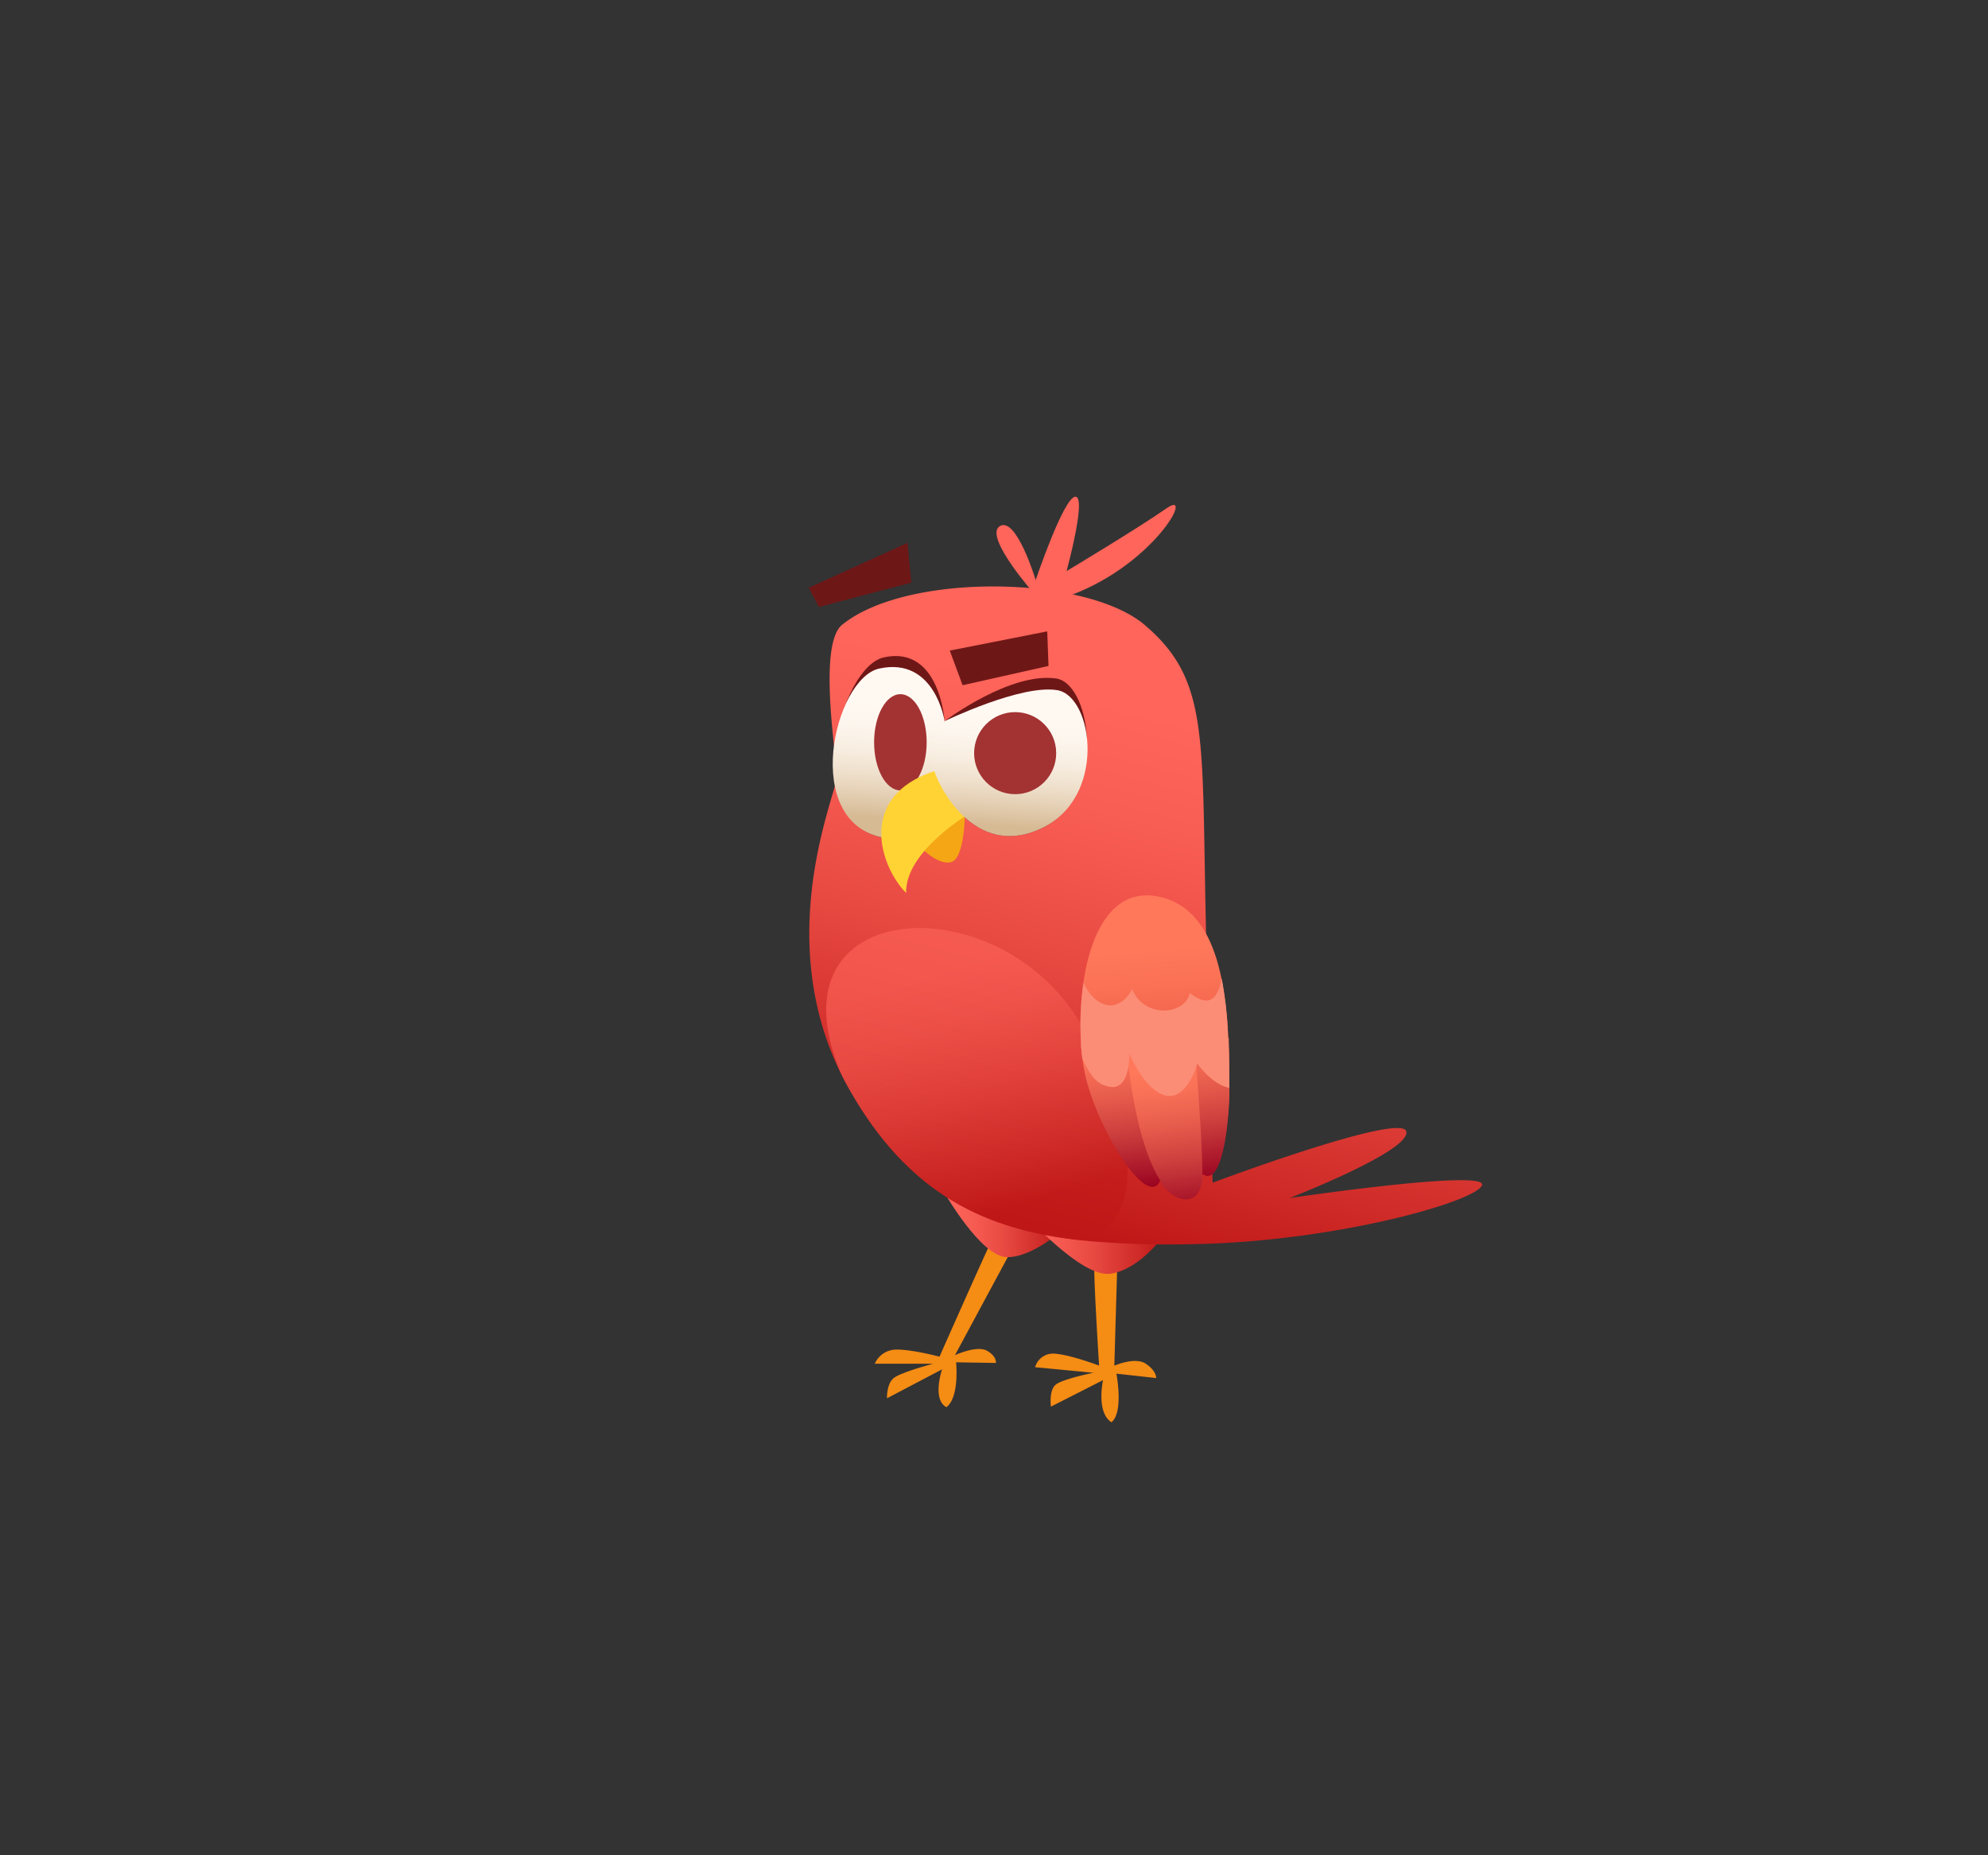 <svg xmlns="http://www.w3.org/2000/svg" xmlns:xlink="http://www.w3.org/1999/xlink" viewBox="0 0 450 420"><rect x="0" y="0" width="450" height="420" fill="#333333" stroke="none"/><defs><style>.cls-1{isolation:isolate;}.cls-2{fill:#f58c14;}.cls-3{fill:url(#linear-gradient);}.cls-4{fill:url(#linear-gradient-2);}.cls-5{fill:url(#linear-gradient-3);}.cls-6{fill:#6e1717;}.cls-7{fill:url(#linear-gradient-4);}.cls-8{fill:#a33333;}.cls-9{fill:url(#linear-gradient-5);}.cls-10{opacity:0.6;mix-blend-mode:screen;fill:url(#linear-gradient-6);}.cls-11{fill:#f5a614;}.cls-12{fill:#ffd333;}.cls-13{fill:#ff655a;}.cls-14{fill:url(#linear-gradient-7);}.cls-15{fill:url(#linear-gradient-8);}.cls-16{fill:#fb8d76;}.cls-17{fill:url(#linear-gradient-9);}</style><linearGradient id="linear-gradient" x1="213.82" y1="277.33" x2="240.82" y2="277.33" gradientUnits="userSpaceOnUse"><stop offset="0" stop-color="#ff655a"/><stop offset="0.2" stop-color="#f95e54"/><stop offset="0.48" stop-color="#e94b43"/><stop offset="0.82" stop-color="#cf2b28"/><stop offset="1" stop-color="#bf1717"/></linearGradient><linearGradient id="linear-gradient-2" x1="231.53" y1="281.41" x2="263.46" y2="281.41" xlink:href="#linear-gradient"/><linearGradient id="linear-gradient-3" x1="272.79" y1="164.56" x2="243.62" y2="279.08" xlink:href="#linear-gradient"/><linearGradient id="linear-gradient-4" x1="202.14" y1="154.55" x2="200.07" y2="185.19" gradientUnits="userSpaceOnUse"><stop offset="0.15" stop-color="#fff9f2"/><stop offset="0.32" stop-color="#fdf6ee"/><stop offset="0.5" stop-color="#f8eee1"/><stop offset="0.68" stop-color="#efe0cc"/><stop offset="0.86" stop-color="#e2ccaf"/><stop offset="1" stop-color="#d6ba94"/></linearGradient><linearGradient id="linear-gradient-5" x1="259.89" y1="215.01" x2="263.38" y2="263.49" gradientUnits="userSpaceOnUse"><stop offset="0" stop-color="#ff785a"/><stop offset="0.17" stop-color="#fa7155"/><stop offset="0.42" stop-color="#ee5e48"/><stop offset="0.71" stop-color="#d93e32"/><stop offset="1" stop-color="#bf1717"/></linearGradient><linearGradient id="linear-gradient-6" x1="213.12" y1="220.55" x2="229.96" y2="273.38" xlink:href="#linear-gradient"/><linearGradient id="linear-gradient-7" x1="261.09" y1="234.01" x2="265.45" y2="267.39" gradientUnits="userSpaceOnUse"><stop offset="0" stop-color="#ff785a"/><stop offset="0.15" stop-color="#f97157"/><stop offset="0.37" stop-color="#e85e4d"/><stop offset="0.64" stop-color="#cc3e3d"/><stop offset="0.93" stop-color="#a61228"/><stop offset="1" stop-color="#9c0622"/></linearGradient><linearGradient id="linear-gradient-8" x1="263.41" y1="242.06" x2="267.47" y2="274.87" xlink:href="#linear-gradient-7"/><linearGradient id="linear-gradient-9" x1="229.76" y1="156.93" x2="227.73" y2="187.12" xlink:href="#linear-gradient-4"/></defs><title>Монтажная область 2 копия 3</title><g class="cls-1"><g id="_1" data-name="1"><path class="cls-2" d="M247.79,285.15c-.49.9,1,24,1,24s-6.71-2.54-10.18-2.71a4.22,4.22,0,0,0-4.31,3.07l13.21,1.26s-6.92,1.4-8.52,2.67-1.11,5-1.11,5l11.8-6s-1.61,7.29,1.91,9.53c2.81-2.27,1.12-11,1.12-11l9,1s.14-1.57-2.32-3.23-7.15.43-7.15.43l.64-22.11Z"/><path class="cls-2" d="M224.42,281c-.58.87-11.76,26.13-11.76,26.13s-6.53-1.74-10-1.6a5.29,5.29,0,0,0-4.64,3.19h13.21s-7.11,1.89-8.85,3.19-1.6,4.64-1.6,4.64L213.24,310s-2.32,6.82,1,8.56c3-2.32,2.18-10.16,2.18-10.16l9,.15s.29-1.45-2-2.76-7.26,1-7.26,1l13.21-24.53Z"/><path class="cls-3" d="M213.82,270.07s8.13,14.22,13.93,14.51,13.06-6.39,13.06-6.39Z"/><path class="cls-4" d="M231.53,274.43s13.06,14.8,19.74,13.93,12.19-8.71,12.19-8.71Z"/><path class="cls-5" d="M335.46,268.33c-1.45,3.77-34.26,13.06-67.06,13.35a203.65,203.65,0,0,1-23.51-.87c-21.66-2.34-39.19-10.28-52.83-34.54-.57-1-1.12-2.06-1.63-3.08-15.68-31.55-1-63.53-1-67.46s-4.38-29.71,1.16-34.26c14.52-11.9,55.16-11.32,68.51,0s13.06,22.94,13.65,56.9,1.74,69.37,1.74,69.37,42.67-16,43.83-11.61-26.41,15.09-26.41,15.09S336.9,264.56,335.46,268.33Z"/><path class="cls-6" d="M213.82,163.25s-1.09-17.2-13.72-14.44c-10.21,2.23-19,37.54.07,40.86,6.68,1.16,13.06-14.8,13.06-14.8Z"/><path class="cls-6" d="M213.82,163.25s14.8-11.18,25.25-9.65c8.17,1.19,11.61,27.07-3.48,34s-23.22-9.87-24.09-13.06S213.82,163.25,213.82,163.25Z"/><path class="cls-7" d="M213.82,163.25s-2.18-14.66-14.8-11.9c-10.21,2.23-17.89,35,1.16,38.32,6.68,1.16,13.06-14.8,13.06-14.8Z"/><ellipse class="cls-8" cx="203.81" cy="168.04" rx="5.95" ry="10.89"/><polygon class="cls-6" points="214.99 147.28 217.89 155.12 237.34 150.76 237.05 142.93 214.99 147.28"/><path class="cls-9" d="M278.27,246c0,1.83-.08,3.95-.25,6.1h0c-.62,7.79-2.43,16.13-5.83,13.63-.58,6.68-5.23,7.84-9.58,1.45-2.61,6.67-13.65-10.45-16.83-23.23a37,37,0,0,1-.77-4.3,63,63,0,0,1-.41-10.17,65,65,0,0,1,.63-7c1.72-11.79,7-22.42,18.26-19.19,7.51,2.15,11.21,9.47,13,18.24A86.24,86.24,0,0,1,278,234.88C278.24,238.72,278.27,242.51,278.27,246Z"/><path class="cls-10" d="M244.89,280.81c-21.66-2.34-39.19-10.28-52.83-34.54-.57-1-1.12-2.06-1.63-3.08-17.53-41,37.07-43.4,55-10C257.93,256.38,259.29,277.6,244.89,280.81Z"/><path class="cls-11" d="M207.15,190.53s4.64,5.52,8.13,4.64,3.19-13.64,3.19-13.64Z"/><path class="cls-12" d="M211.5,174.57c-17.71,5.81-12.19,21.77-6.39,27.58-.29-9.58,14.8-18.29,14.8-18.29Z"/><polygon class="cls-6" points="183.05 133.06 185.38 137.41 206.28 131.9 205.41 122.9 183.05 133.06"/><path class="cls-13" d="M234.43,134.8s-11.9-13.35-8.13-15.68,8.13,12.19,8.13,12.19,6.39-18.87,9-18.87-2,16.84-2,16.84,16-9.58,22.64-14.22-3.19,13.64-23.51,20.32C238.21,136.25,234.43,134.8,234.43,134.8Z"/><path class="cls-14" d="M278.27,246v.26c0,.46,0,.94,0,1.43,0,1.39-.1,2.89-.23,4.42-.63,7.79-2.44,16.14-5.84,13.64-.58,6.68-5.23,7.84-9.58,1.45-2.61,6.67-13.65-10.45-16.83-23.23a37,37,0,0,1-.77-4.3c-.12-.93-.22-1.92-.3-2.94,0-.23,0-.46,0-.7-.12-2.07-.16-4.28-.07-6.53,6.61.94,24.89,3.71,33.48,5.41C278.24,238.72,278.27,242.51,278.27,246Z"/><path class="cls-15" d="M262.59,267.17c-7.18-11.25-8.27-38.25-8.27-38.25L270,231.54s2.18,25,2.18,34.18S264.33,271.46,262.59,267.17Z"/><path class="cls-16" d="M278.27,246v.26c-4-.77-7.25-5.49-7.25-5.49s-2.18,8.13-7,7.26-8.42-9.58-8.42-9.58S256,247.06,251,246c-2.88-.63-4-2.31-6-6.33-.12-.93-.22-1.92-.3-2.94,0-.23,0-.46,0-.7-.12-2.07-.16-4.28-.07-6.53a65,65,0,0,1,.63-7c2.87,6.06,8.1,6.93,11,1.42,2.83,6.75,12,5.88,13.06.87,3.77,2.9,6.1,2.33,7.23-3.24A86.24,86.24,0,0,1,278,234.88C278.24,238.72,278.27,242.51,278.27,246Z"/><path class="cls-17" d="M213.82,163.25s17.42-8.42,25.54-7,11.32,24.38-3.77,31.35-23.22-9.87-24.09-13.06S213.82,163.25,213.82,163.25Z"/><circle class="cls-8" cx="229.79" cy="170.5" r="9.29"/></g></g></svg>